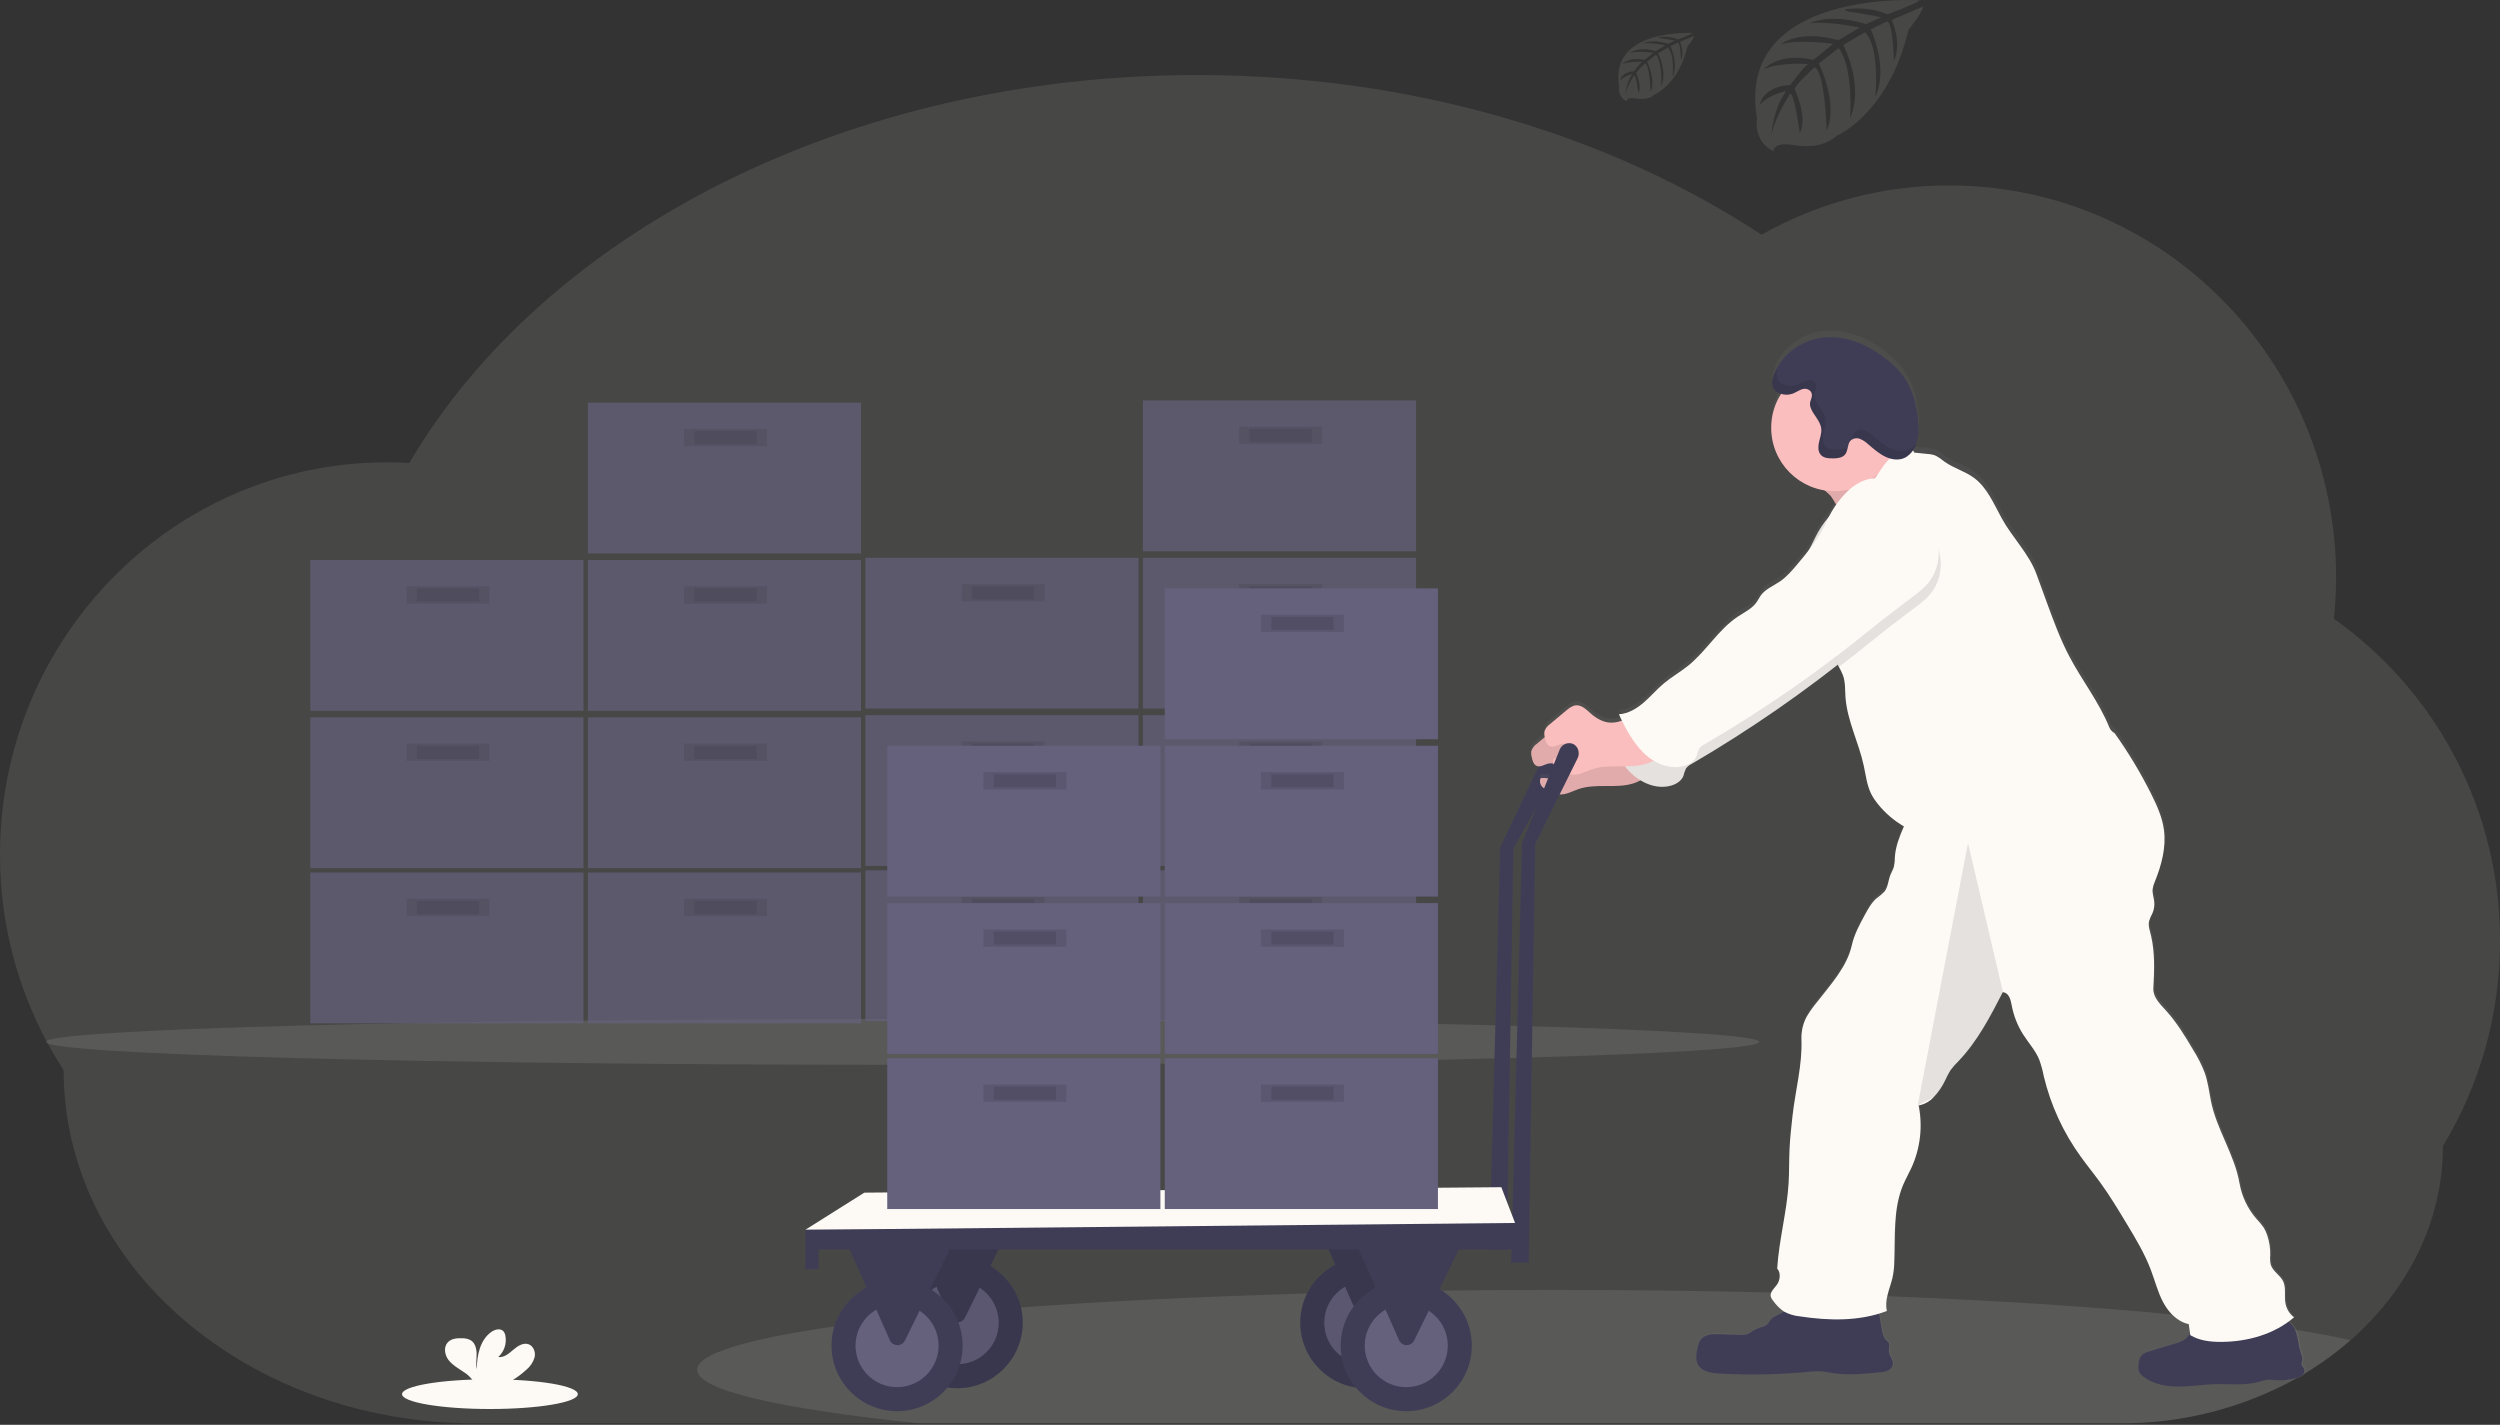 <svg width="1144" height="652" viewBox="0 0 1144 652" fill="none" xmlns="http://www.w3.org/2000/svg">
<rect x="0" y="0" width="1144" height="652" fill="#333333" stroke="none"/>
<g clip-path="url(#clip0_191_114)">
<path opacity="0.1" d="M1144 430.57C1144.06 463.666 1135.03 496.142 1117.88 524.45C1117.88 559.07 1101.74 590.45 1075.56 613.32C1069.01 619.046 1061.95 624.171 1054.48 628.63C1054.18 628.82 1053.87 629 1053.56 629.18C1053 629.51 1052.44 629.84 1051.87 630.18L1051.34 630.49C1026.56 644.301 998.629 651.473 970.26 651.31H217.17C165.24 651.31 118.23 633.23 84.17 604.01C50.11 574.79 29.12 534.35 29.12 489.75C10.047 460.381 -0.07 426.098 -0 391.08C-0 291.94 79.24 211.57 177 211.57C180.46 211.57 183.89 211.69 187.3 211.88C248.64 107.28 387 34.34 547.74 34.34C646.56 34.34 736.89 61.89 806.08 107.41C832.29 92.594 861.892 84.824 892 84.86C989.74 84.86 1069 165.23 1069 264.37C1068.99 270.643 1068.65 276.911 1068 283.15C1091.56 299.828 1110.76 321.928 1123.99 347.585C1137.22 373.242 1144.08 401.704 1144 430.57Z" fill="#FDFAF6"/>
<path opacity="0.1" d="M413 487.26C629.496 487.26 805 482.559 805 476.76C805 470.961 629.496 466.26 413 466.26C196.504 466.26 21 470.961 21 476.76C21 482.559 196.504 487.26 413 487.26Z" fill="#FDFAF6"/>
<g opacity="0.7">
<path d="M267 399.26H142V468.26H267V399.26Z" fill="#65617D"/>
<path opacity="0.1" d="M224 411.26H186V419.26H224V411.26Z" fill="black"/>
<path opacity="0.1" d="M219.25 412.26H190.75V418.26H219.25V412.26Z" fill="black"/>
<path d="M394 399.26H269V468.26H394V399.26Z" fill="#65617D"/>
<path opacity="0.1" d="M351 411.26H313V419.26H351V411.26Z" fill="black"/>
<path opacity="0.1" d="M346.25 412.26H317.75V418.26H346.25V412.26Z" fill="black"/>
<path d="M267 328.26H142V397.26H267V328.26Z" fill="#65617D"/>
<path opacity="0.1" d="M224 340.26H186V348.26H224V340.26Z" fill="black"/>
<path opacity="0.1" d="M219.25 341.26H190.75V347.26H219.25V341.26Z" fill="black"/>
<path d="M394 328.26H269V397.26H394V328.26Z" fill="#65617D"/>
<path opacity="0.1" d="M351 340.26H313V348.26H351V340.26Z" fill="black"/>
<path opacity="0.1" d="M346.25 341.26H317.75V347.26H346.25V341.26Z" fill="black"/>
<path d="M267 256.26H142V325.26H267V256.26Z" fill="#65617D"/>
<path opacity="0.1" d="M224 268.26H186V276.26H224V268.26Z" fill="black"/>
<path opacity="0.1" d="M219.25 269.26H190.75V275.26H219.25V269.26Z" fill="black"/>
<path d="M394 256.26H269V325.26H394V256.26Z" fill="#65617D"/>
<path opacity="0.1" d="M351 268.26H313V276.26H351V268.26Z" fill="black"/>
<path opacity="0.1" d="M346.25 269.26H317.75V275.26H346.25V269.26Z" fill="black"/>
<path d="M394 184.26H269V253.26H394V184.26Z" fill="#65617D"/>
<path opacity="0.1" d="M351 196.26H313V204.26H351V196.26Z" fill="black"/>
<path opacity="0.1" d="M346.25 197.26H317.75V203.26H346.25V197.26Z" fill="black"/>
</g>
<g opacity="0.7">
<path d="M521 398.26H396V467.26H521V398.26Z" fill="#65617D"/>
<path opacity="0.1" d="M478 410.26H440V418.26H478V410.26Z" fill="black"/>
<path opacity="0.1" d="M473.25 411.26H444.75V417.26H473.25V411.26Z" fill="black"/>
<path d="M648 398.26H523V467.26H648V398.26Z" fill="#65617D"/>
<path opacity="0.1" d="M605 410.26H567V418.26H605V410.26Z" fill="black"/>
<path opacity="0.1" d="M600.25 411.26H571.75V417.26H600.25V411.26Z" fill="black"/>
<path d="M521 327.26H396V396.26H521V327.26Z" fill="#65617D"/>
<path opacity="0.1" d="M478 339.26H440V347.26H478V339.26Z" fill="black"/>
<path opacity="0.1" d="M473.25 340.26H444.75V346.26H473.25V340.26Z" fill="black"/>
<path d="M648 327.26H523V396.26H648V327.26Z" fill="#65617D"/>
<path opacity="0.1" d="M605 339.26H567V347.26H605V339.26Z" fill="black"/>
<path opacity="0.1" d="M600.25 340.26H571.75V346.26H600.25V340.26Z" fill="black"/>
<path d="M521 255.26H396V324.26H521V255.26Z" fill="#65617D"/>
<path opacity="0.1" d="M478 267.26H440V275.26H478V267.26Z" fill="black"/>
<path opacity="0.1" d="M473.25 268.26H444.75V274.26H473.25V268.26Z" fill="black"/>
<path d="M648 255.26H523V324.26H648V255.26Z" fill="#65617D"/>
<path opacity="0.1" d="M605 267.26H567V275.26H605V267.26Z" fill="black"/>
<path opacity="0.1" d="M600.25 268.26H571.75V274.26H600.25V268.26Z" fill="black"/>
<path d="M648 183.26H523V252.26H648V183.26Z" fill="#65617D"/>
<path opacity="0.1" d="M605 195.26H567V203.26H605V195.26Z" fill="black"/>
<path opacity="0.1" d="M600.25 196.26H571.75V202.26H600.25V196.26Z" fill="black"/>
</g>
<path opacity="0.1" d="M878.29 0.11C878.29 0.11 794.1 -4.97 804 54.03C804 54.03 802 64.46 811.48 69.19C811.48 69.19 811.63 64.82 820.12 66.31C823.142 66.811 826.213 66.958 829.27 66.75C833.399 66.465 837.324 64.843 840.45 62.13C840.45 62.13 864.12 52.35 873.32 13.67C873.32 13.67 880.13 5.23 879.86 3.06L865.65 9.13C865.65 9.13 870.51 19.38 866.65 27.9C866.65 27.9 866.19 9.5 863.46 9.9C862.91 9.99 856.08 13.45 856.08 13.45C856.08 13.45 864.43 31.3 858.13 44.28C858.13 44.28 860.52 22.28 853.47 14.74L843.47 20.58C843.47 20.58 853.23 39.02 846.61 54.07C846.61 54.07 848.31 30.99 841.36 22L832.3 29.07C832.3 29.07 841.47 47.25 835.88 59.73C835.88 59.73 835.15 32.86 830.34 30.83C830.34 30.83 822.41 37.83 821.2 40.69C821.2 40.69 827.48 53.89 823.58 60.85C823.58 60.85 821.19 42.95 819.23 42.85C819.23 42.85 811.33 54.71 810.51 62.85C810.51 62.85 810.85 50.75 817.32 41.72C817.32 41.72 809.68 43.03 805.22 47.99C805.22 47.99 806.45 39.6 819.27 38.87C819.27 38.87 825.8 29.87 827.54 29.32C827.54 29.32 814.8 28.26 807.07 31.68C807.07 31.68 813.87 23.77 829.88 27.37L838.83 20.06C838.83 20.06 822.05 17.77 814.93 20.3C814.93 20.3 823.12 13.3 841.24 18.41L851 12.63C851 12.63 836.69 9.55 828.17 10.63C828.17 10.63 837.17 5.78 853.86 11.04L860.86 7.91C860.86 7.91 850.38 5.85 847.31 5.52C844.24 5.19 844.08 4.35 844.08 4.35C850.719 3.242 857.536 4.001 863.77 6.54C863.77 6.54 878.55 1.04 878.29 0.11Z" fill="#FDFAF6"/>
<path opacity="0.1" d="M774.45 15.12C774.45 15.12 736.45 12.82 740.9 39.49C740.9 39.49 740.01 44.2 744.27 46.34C744.27 46.34 744.339 44.34 748.179 45.03C749.543 45.26 750.93 45.327 752.309 45.23C754.176 45.103 755.949 44.369 757.359 43.14C757.359 43.14 768.059 38.73 772.219 21.25C772.219 21.25 775.289 17.43 775.169 16.45L768.749 19.19C768.749 19.19 770.949 23.83 769.219 27.68C769.219 27.68 769.01 19.36 767.78 19.56C767.53 19.56 764.439 21.16 764.439 21.16C764.439 21.16 768.219 29.23 765.369 35.1C765.369 35.1 766.45 25.16 763.26 21.75L758.739 24.39C758.739 24.39 763.159 32.72 760.159 39.52C760.159 39.52 760.929 29.09 757.789 25.03L753.7 28.22C753.7 28.22 757.84 36.44 755.32 42.08C755.32 42.08 754.989 29.93 752.809 29.02C752.809 29.02 749.229 32.18 748.679 33.48C748.679 33.48 751.52 39.48 749.76 42.58C749.76 42.58 748.68 34.49 747.76 34.46C747.76 34.46 744.2 39.82 743.82 43.46C743.998 40.063 745.059 36.771 746.9 33.91C744.839 34.3 742.938 35.284 741.429 36.74C741.429 36.74 741.99 32.96 747.78 32.62C747.78 32.62 750.78 28.56 751.52 28.31C751.52 28.31 745.76 27.83 742.27 29.38C742.27 29.38 745.34 25.8 752.58 27.43L756.58 24.13C756.58 24.13 749 23.13 745.78 24.24C745.78 24.24 749.479 21.08 757.669 23.38L762.07 20.75C762.07 20.75 755.609 19.35 751.749 19.86C751.749 19.86 755.819 17.66 763.359 20.04L766.51 18.63C766.51 18.63 761.77 17.69 760.38 17.55C758.99 17.41 758.919 17.02 758.919 17.02C761.921 16.521 765.003 16.867 767.82 18.02C767.82 18.02 774.57 15.54 774.45 15.12Z" fill="#FDFAF6"/>
<path d="M224.19 644.76C246.398 644.76 264.4 641.716 264.4 637.96C264.4 634.205 246.398 631.16 224.19 631.16C201.983 631.16 183.98 634.205 183.98 637.96C183.98 641.716 201.983 644.76 224.19 644.76Z" fill="#FDFAF6"/>
<path d="M240.82 626.84C242.656 625.345 243.992 623.325 244.65 621.05C245.15 618.76 244.17 616.05 241.97 615.16C239.51 614.22 236.88 615.93 234.89 617.65C232.9 619.37 230.61 621.34 228.01 620.97C229.35 619.753 230.352 618.21 230.92 616.491C231.488 614.773 231.601 612.936 231.25 611.16C231.136 610.425 230.825 609.734 230.35 609.16C228.98 607.7 226.51 608.32 224.87 609.47C219.67 613.13 218.22 620.2 218.19 626.55C217.67 624.26 218.11 621.87 218.1 619.55C218.09 617.23 217.44 614.55 215.45 613.32C214.223 612.66 212.843 612.336 211.45 612.38C209.12 612.29 206.51 612.53 204.92 614.24C202.92 616.36 203.45 619.92 205.17 622.24C206.89 624.56 209.52 626.05 211.94 627.66C213.876 628.815 215.527 630.39 216.77 632.27C216.92 632.533 217.04 632.811 217.13 633.1H231.79C235.069 631.431 238.106 629.325 240.82 626.84Z" fill="#FDFAF6"/>
<path d="M717.36 342.011C717.278 341.253 717.007 340.529 716.572 339.903C716.137 339.278 715.552 338.771 714.87 338.431C714.296 338.186 713.679 338.06 713.055 338.059C712.431 338.058 711.813 338.182 711.239 338.425C710.664 338.667 710.144 339.023 709.709 339.471C709.275 339.918 708.935 340.449 708.71 341.031L686.5 387.761L681.5 571.761H689.5L692.5 388.171L716.94 344.911C717.382 344.013 717.529 342.998 717.36 342.011Z" fill="#3F3D56"/>
<path opacity="0.1" d="M1075.56 613.32C1069.01 619.046 1061.95 624.17 1054.48 628.63C1054.36 628.794 1054.23 628.948 1054.09 629.09C1053.3 629.763 1052.35 630.236 1051.34 630.47C1026.56 644.28 998.629 651.452 970.26 651.289H420.44C357.44 644.809 319 636.219 319 626.789C319 619.479 342.08 612.67 381.82 606.97C385.94 606.37 390.237 605.789 394.71 605.229C397.463 604.883 400.28 604.549 403.16 604.229L408.05 603.66C411.677 603.246 415.4 602.843 419.22 602.45H419.53L423.53 602.049C426.91 601.699 430.36 601.369 433.88 601.049L436.44 600.82L442.97 600.24C447.21 599.86 451.543 599.496 455.97 599.15C459.643 598.863 463.377 598.576 467.17 598.289C505.63 595.439 549.97 593.29 598.22 591.9L612 591.43L616.64 591.33L626.44 591.109L630.37 591.03L634.5 590.95L637.44 590.9L651.24 590.68L658.33 590.58H659.78C676.547 590.38 693.627 590.276 711.02 590.27C745.4 590.27 778.74 590.68 810.51 591.46C828.75 591.9 846.433 592.46 863.56 593.14H863.72C913.1 595.08 957.3 597.94 993.88 601.49L994.55 601.56C1003.94 602.47 1012.83 603.44 1021.17 604.44C1029.02 605.38 1036.39 606.37 1043.23 607.38C1045.6 607.73 1047.9 608.09 1050.14 608.44L1050.71 608.539C1060.19 610.069 1068.51 611.63 1075.56 613.32Z" fill="#FDFAF6"/>
<path d="M1054.48 628.629C1054.36 628.793 1054.23 628.947 1054.09 629.089C1053.3 629.762 1052.35 630.236 1051.34 630.469C1049.32 631.036 1047.24 631.372 1045.14 631.469H1044.51C1043.31 631.509 1042.11 631.469 1040.92 631.349C1040.05 631.223 1039.17 631.166 1038.29 631.179H1038.17C1036.89 631.359 1035.64 631.67 1034.42 632.109C1031.71 632.851 1028.93 633.247 1026.12 633.289H1025.12C1021.98 633.289 1018.8 633.179 1015.65 633.199C1015.14 633.199 1014.65 633.199 1014.12 633.199C1008.72 633.339 1003.35 634.199 997.95 634.289H996.22C990.93 634.159 985.521 633.029 981.311 629.829C980.462 629.268 979.772 628.496 979.311 627.589C978.952 626.632 978.832 625.603 978.961 624.589C979.061 622.779 979.411 620.809 980.771 619.589C981.625 618.934 982.606 618.461 983.651 618.199C985.481 617.609 987.321 617.039 989.151 616.469C990.981 615.899 993.07 615.289 995.04 614.709L995.421 614.589L996.521 614.259L997.23 614.019C998.091 613.743 998.917 613.367 999.69 612.899C1000.71 612.254 1001.57 611.389 1002.22 610.369C1002.33 610.189 1002.45 609.999 1002.55 609.809C1002.65 609.619 1002.55 609.499 1002.48 609.339C1002.31 608.089 1002.18 606.809 1001.96 605.589C999.146 604.937 996.58 603.485 994.571 601.409C992.844 599.698 991.391 597.732 990.261 595.579C987.771 590.899 986.491 585.669 984.631 580.699C981.781 573.139 977.631 566.159 973.451 559.239C969.631 552.859 965.791 546.459 961.451 540.429C958.561 536.429 955.451 532.619 952.591 528.609C944.5 517.42 938.696 504.745 935.511 491.309C935.023 488.732 934.331 486.197 933.441 483.729C931.721 479.529 928.571 476.109 926.131 472.269C923.507 468.13 921.711 463.522 920.841 458.699C920.341 455.959 919.501 452.999 916.771 452.699L916.48 453.269C910.82 464.269 905.01 475.469 896.48 484.449C895.116 485.769 893.868 487.204 892.751 488.739C891.854 490.227 891.052 491.77 890.35 493.359C889 496.212 887.208 498.835 885.04 501.129C884.396 501.782 883.693 502.374 882.941 502.899C881.941 503.625 880.83 504.183 879.651 504.549C879.186 504.691 878.711 504.798 878.23 504.869C878.23 504.989 878.28 505.099 878.29 505.219C878.3 505.339 878.35 505.479 878.37 505.609C879.842 513.61 879.211 521.855 876.54 529.539C876.47 529.779 876.39 530.009 876.3 530.249C875.887 531.369 875.437 532.469 874.951 533.549C873.731 536.199 872.281 538.739 871.141 541.429C870.951 541.889 870.761 542.349 870.591 542.809C866.591 553.519 867.591 565.479 867.071 576.989C867.025 579.506 866.726 582.012 866.18 584.469C865.501 587.239 864.411 590.099 863.811 592.959C863.263 595.103 863.219 597.345 863.68 599.509L863.441 599.599C862.37 599.999 861.281 600.359 860.191 600.699V600.849C860.581 603.089 860.96 605.329 861.35 607.559C861.68 609.479 862.07 611.559 863.41 612.919C863.775 613.22 864.11 613.554 864.41 613.919C865.2 615.159 864.501 616.799 864.651 618.269C864.871 620.349 866.79 622.119 866.49 624.189C866.355 624.808 866.072 625.384 865.664 625.868C865.256 626.353 864.737 626.731 864.151 626.969C863.658 627.192 863.141 627.357 862.61 627.459L862.281 627.529C861.681 627.639 861.08 627.699 860.48 627.759C853.03 628.499 845.48 629.239 838.1 627.979C836.64 627.729 835.191 627.399 833.711 627.279C831.841 627.196 829.967 627.273 828.11 627.509C814.42 628.805 800.651 629.073 786.92 628.309C783.35 628.109 779.25 627.529 777.36 624.479C775.79 621.949 776.361 618.679 777.151 615.789C777.377 614.726 777.786 613.711 778.36 612.789C778.425 612.689 778.499 612.596 778.581 612.509C780.421 610.219 783.88 610.079 786.86 610.169L796.6 610.459C797.559 610.537 798.525 610.463 799.461 610.239C801.041 609.779 802.24 608.519 803.72 607.809C805.58 606.919 807.921 606.809 809.261 605.289L809.43 605.069C809.667 604.747 809.887 604.413 810.091 604.069C810.091 603.999 810.18 603.929 810.23 603.859C810.267 603.797 810.307 603.737 810.35 603.679C811.58 602.059 813.73 601.519 815.48 600.489C815.745 600.335 815.996 600.157 816.23 599.959L816.43 599.779C814.546 598.435 812.903 596.782 811.571 594.889C811.056 594.336 810.676 593.673 810.461 592.949C810.338 592.406 810.38 591.839 810.581 591.319C810.624 591.192 810.677 591.068 810.74 590.949L810.79 590.849C811.47 589.509 812.871 588.299 813.641 586.929C813.67 586.886 813.693 586.839 813.711 586.789C814.771 584.789 814.98 581.689 813.41 580.079C814.21 566.909 817.831 554.079 818.631 540.869C818.951 535.639 818.821 530.389 819.061 525.139C819.3 519.889 819.861 514.799 820.451 509.649C821.771 497.879 824.971 486.349 824.521 474.529C824.482 473.427 824.529 472.324 824.66 471.229C824.656 471.149 824.656 471.069 824.66 470.989C824.981 468.567 825.736 466.223 826.891 464.069C828.34 461.635 829.982 459.321 831.8 457.149C837.95 449.149 845.341 441.149 847.531 431.309C848.661 426.229 851.161 421.579 853.651 417.009C855.121 414.289 856.65 411.499 859.001 409.499C860.273 408.618 861.456 407.613 862.531 406.499C864.171 404.379 864.231 401.449 865.201 398.929C865.701 397.619 866.47 396.419 866.85 395.069C866.85 394.929 866.921 394.799 866.951 394.659C867.172 393.297 867.289 391.919 867.3 390.539C867.3 390.139 867.36 389.749 867.41 389.359C867.995 385.406 869.143 381.556 870.821 377.929C871.031 377.469 871.23 376.999 871.43 376.539C866.817 373.847 862.747 370.317 859.43 366.129C858.306 364.774 857.33 363.302 856.521 361.739C854.461 357.649 853.991 352.989 853.021 348.509C850.701 337.829 845.391 327.769 844.651 316.849C844.431 313.519 844.65 310.079 843.49 306.929C843.171 306.078 842.794 305.249 842.36 304.449C842.18 304.109 842.011 303.769 841.831 303.449L841.631 303.069L841.12 302.069L840.3 302.709C819.842 318.728 798.364 333.399 776.001 346.629L774.081 347.769C773.081 348.251 772.21 348.964 771.54 349.849C771.46 349.979 771.391 350.109 771.321 350.239C770.861 351.189 770.741 352.239 770.321 353.239C769.421 355.529 767.111 356.989 764.751 357.669C760.481 358.767 755.952 358.184 752.1 356.039C751.61 355.789 751.1 355.529 750.66 355.239C749.491 355.887 748.258 356.413 746.98 356.809C742.98 357.969 738.791 357.919 734.651 357.909C730.511 357.899 726.28 357.909 722.36 359.269C719.74 360.159 717.2 361.629 714.48 361.769C714.167 361.789 713.853 361.789 713.54 361.769C711.99 361.591 710.481 361.148 709.081 360.459L708.261 360.089C707.836 359.888 707.422 359.664 707.021 359.419C706.583 359.149 706.177 358.83 705.811 358.469C705.281 357.938 704.896 357.281 704.691 356.559C704.555 356.038 704.555 355.491 704.691 354.969C704.729 354.735 704.85 354.522 705.031 354.369C705.209 354.264 705.414 354.212 705.621 354.219C706.767 354.207 707.912 354.304 709.04 354.509C709.703 354.6 710.372 354.637 711.04 354.619H711.401C711.99 354.556 712.561 354.372 713.077 354.08C713.593 353.787 714.043 353.392 714.401 352.919C714.51 352.773 714.598 352.611 714.66 352.439C714.781 352.158 714.843 351.855 714.841 351.549C714.846 351.473 714.846 351.396 714.841 351.319C714.421 351.129 714 350.939 713.6 350.709C713.39 350.599 713.19 350.479 712.99 350.359L712.871 350.279C712.511 350.035 712.177 349.757 711.871 349.449C711.676 349.257 711.505 349.042 711.36 348.809C711.095 348.447 710.895 348.041 710.771 347.609C709.947 347.437 709.094 347.461 708.281 347.679C707.191 347.979 706.091 348.619 705.011 348.839C704.465 348.976 703.892 348.952 703.36 348.769C701.8 348.209 701.25 346.309 700.92 344.679C700.86 344.369 700.79 344.049 700.74 343.729C700.626 343.114 700.626 342.484 700.74 341.869C701.224 340.472 702.147 339.269 703.371 338.439L706.651 335.689L706.891 335.489C706.891 335.219 706.78 334.949 706.74 334.679C706.625 334.061 706.625 333.427 706.74 332.809C707.224 331.415 708.147 330.215 709.371 329.389L716.631 323.279C717.991 322.139 719.47 320.939 721.24 320.819C723.87 320.639 725.971 322.819 727.941 324.569C730.421 326.769 733.43 328.569 736.74 328.789C738.317 328.861 739.893 328.644 741.391 328.149L742.24 327.869C742.06 327.499 741.881 327.129 741.711 326.759C741.421 326.149 741.13 325.529 740.85 324.909C745.11 324.639 748.981 322.299 752.211 319.499C755.441 316.699 758.21 313.389 761.47 310.639C764.99 307.639 769.03 305.409 772.6 302.519C780.9 295.789 786.41 285.899 795.29 279.969C798.37 277.899 801.931 276.249 804.031 273.169C804.681 272.169 805.171 271.169 805.841 270.169C807.971 267.169 811.621 265.789 814.631 263.709C817.641 261.629 820.261 258.579 822.711 255.649C824.451 253.559 826.2 251.469 827.86 249.319C829.39 246.469 830.681 243.489 832.281 240.679C833.638 238.305 835.222 236.068 837.011 233.999C837.421 233.199 837.84 232.399 838.29 231.619C838.74 230.839 839.07 230.309 839.49 229.619C839.78 229.169 840.081 228.739 840.391 228.299C839.481 226.689 838.611 225.299 838.201 224.689L838.001 224.419C837.118 223.479 836.176 222.598 835.18 221.779C834.135 221.621 833.1 221.4 832.081 221.119C825.909 219.428 820.465 215.754 816.587 210.663C812.709 205.573 810.612 199.348 810.62 192.949C810.615 192.919 810.615 192.889 810.62 192.859C810.624 188.276 811.714 183.759 813.8 179.679C814.22 178.859 814.67 178.069 815.16 177.299C814.703 177.155 814.259 176.974 813.831 176.759C813.101 176.4 812.464 175.876 811.97 175.229C811.563 174.653 811.299 173.988 811.201 173.289C811.031 171.641 811.279 169.977 811.92 168.449C812.193 167.714 812.504 166.993 812.85 166.289C812.878 166.248 812.901 166.204 812.92 166.159C817.39 157.159 826.921 151.629 836.441 151.239C846.711 150.829 856.71 155.649 864.811 162.549C867.227 164.532 869.391 166.806 871.251 169.319C875.48 175.199 877.391 182.719 877.951 190.169C878.161 192.473 878.121 194.794 877.831 197.089C877.725 197.907 877.557 198.716 877.331 199.509C877.201 199.979 877.03 200.449 876.85 200.919C876.67 201.389 876.561 201.599 876.401 201.919V201.969C876.251 202.289 876.08 202.589 875.91 202.889L875.821 203.019L875.691 203.229C875.771 203.419 875.861 203.619 875.951 203.809C876.041 203.999 876.12 204.179 876.22 204.359H876.341C878.341 204.519 880.19 204.799 882.23 204.959C883.19 205.005 884.142 205.152 885.071 205.399C887.071 205.999 888.581 207.459 890.261 208.639C894.421 211.579 899.541 212.949 903.631 215.989C909.631 220.469 912.631 227.869 916.271 234.499C921.071 243.379 928.891 250.939 932.341 260.439C933.901 264.752 935.467 269.059 937.04 273.359C940.11 281.789 943.18 290.259 947.35 298.209C953.15 309.269 961.001 319.209 965.651 330.829C966.112 331.994 966.979 332.952 968.091 333.529C974.427 342.477 980.06 351.901 984.941 361.719C987.511 366.909 989.941 372.299 990.691 378.049C991.276 383.169 990.851 388.353 989.441 393.309C988.643 396.253 987.665 399.146 986.511 401.969C986.061 402.958 985.725 403.994 985.511 405.059C985.511 405.169 985.511 405.279 985.511 405.389C985.311 407.309 986.04 409.209 986.241 411.129C986.408 412.675 986.234 414.238 985.73 415.709C985.651 415.939 985.56 416.169 985.47 416.399C984.85 417.568 984.325 418.786 983.901 420.039C983.864 420.191 983.837 420.344 983.821 420.499C983.491 422.669 984.351 424.859 984.821 427.029C986.581 434.869 986.261 443.029 985.821 451.029C985.591 455.029 988.821 458.239 991.521 461.189C996.521 466.719 1000.43 473.189 1004.2 479.629C1006.26 482.899 1007.99 486.362 1009.37 489.969C1010.8 494.089 1011.37 498.449 1012.16 502.719C1014.71 515.919 1023.04 527.579 1025.3 540.809C1026.35 546.868 1029.02 552.529 1033.03 557.189C1034.24 558.437 1035.35 559.774 1036.36 561.189C1037.06 562.316 1037.61 563.526 1038.01 564.789C1038.99 567.73 1039.46 570.819 1039.38 573.919C1039.22 575.403 1039.31 576.903 1039.63 578.359C1040.57 581.429 1043.93 583.119 1045.32 586.009C1046.71 588.899 1045.75 592.599 1046.32 595.879C1046.77 598.524 1048.2 600.902 1050.32 602.539C1049.52 603.239 1048.68 603.879 1047.82 604.539C1048.62 605.157 1049.31 605.892 1049.89 606.719C1050.28 607.273 1050.62 607.866 1050.89 608.489C1052.21 611.559 1052.25 615.209 1053.33 618.489C1053.79 619.849 1054.44 621.289 1054.04 622.669C1053.87 623.064 1053.75 623.482 1053.7 623.909C1053.7 624.809 1054.64 625.399 1055 626.219C1055.13 626.631 1055.15 627.071 1055.06 627.493C1054.97 627.916 1054.77 628.308 1054.48 628.629Z" fill="url(#paint0_linear_191_114)"/>
<path d="M842.84 238.63C848.96 236.98 854.41 233.53 859.75 230.12L878.36 218.27C873.31 217.87 868.95 214.27 866.36 209.91C863.77 205.55 862.7 200.48 861.82 195.5C853.82 198.62 846.89 203.91 840.43 209.5C837.87 211.71 832.43 215.05 831.64 218.5C830.85 221.95 835.89 224.75 837.84 227.06C838.51 227.83 844.82 238.08 842.84 238.63Z" fill="#FBBEBE"/>
<path opacity="0.1" d="M842.84 238.63C848.96 236.98 854.41 233.53 859.75 230.12L878.36 218.27C873.31 217.87 868.95 214.27 866.36 209.91C863.77 205.55 862.7 200.48 861.82 195.5C853.82 198.62 846.89 203.91 840.43 209.5C837.87 211.71 832.43 215.05 831.64 218.5C830.85 221.95 835.89 224.75 837.84 227.06C838.51 227.83 844.82 238.08 842.84 238.63Z" fill="black"/>
<path d="M741.15 336.511C737.87 338.191 734.38 339.911 730.71 339.671C727.41 339.461 724.4 337.671 721.92 335.481C719.92 333.741 717.86 331.571 715.23 331.751C713.47 331.871 711.99 333.061 710.63 334.191L703.38 340.261C702.16 341.081 701.238 342.274 700.75 343.661C700.607 344.602 700.665 345.563 700.92 346.481C701.25 348.101 701.8 349.991 703.36 350.541C704.92 351.091 706.62 349.911 708.27 349.461C709.278 349.203 710.337 349.222 711.335 349.516C712.333 349.81 713.233 350.368 713.94 351.131C714.53 351.71 714.886 352.486 714.94 353.311C714.94 355.121 712.94 356.311 711.1 356.401C709.26 356.491 707.5 355.891 705.68 356.001C705.571 355.987 705.459 355.995 705.352 356.025C705.246 356.055 705.146 356.106 705.059 356.175C704.973 356.244 704.901 356.329 704.848 356.426C704.795 356.524 704.762 356.631 704.75 356.741C704.638 357.372 704.686 358.022 704.89 358.631C705.094 359.239 705.449 359.786 705.92 360.221C706.871 361.088 707.977 361.767 709.18 362.221C710.579 362.912 712.089 363.352 713.64 363.521C716.71 363.721 719.53 362.021 722.44 361.031C726.36 359.711 730.58 359.671 734.72 359.681C738.86 359.691 743.06 359.751 747.03 358.591C751 357.431 754.77 354.861 756.32 351.031C756.504 350.673 756.563 350.266 756.49 349.871C756.336 349.449 756.039 349.096 755.65 348.871C750.07 344.741 747.81 339.721 741.53 336.751L741.15 336.511Z" fill="#FBBEBE"/>
<path opacity="0.1" d="M741.15 336.511C737.87 338.191 734.38 339.911 730.71 339.671C727.41 339.461 724.4 337.671 721.92 335.481C719.92 333.741 717.86 331.571 715.23 331.751C713.47 331.871 711.99 333.061 710.63 334.191L703.38 340.261C702.16 341.081 701.238 342.274 700.75 343.661C700.607 344.602 700.665 345.563 700.92 346.481C701.25 348.101 701.8 349.991 703.36 350.541C704.92 351.091 706.62 349.911 708.27 349.461C709.278 349.203 710.337 349.222 711.335 349.516C712.333 349.81 713.233 350.368 713.94 351.131C714.53 351.71 714.886 352.486 714.94 353.311C714.94 355.121 712.94 356.311 711.1 356.401C709.26 356.491 707.5 355.891 705.68 356.001C705.571 355.987 705.459 355.995 705.352 356.025C705.246 356.055 705.146 356.106 705.059 356.175C704.973 356.244 704.901 356.329 704.848 356.426C704.795 356.524 704.762 356.631 704.75 356.741C704.638 357.372 704.686 358.022 704.89 358.631C705.094 359.239 705.449 359.786 705.92 360.221C706.871 361.088 707.977 361.767 709.18 362.221C710.579 362.912 712.089 363.352 713.64 363.521C716.71 363.721 719.53 362.021 722.44 361.031C726.36 359.711 730.58 359.671 734.72 359.681C738.86 359.691 743.06 359.751 747.03 358.591C751 357.431 754.77 354.861 756.32 351.031C756.504 350.673 756.563 350.266 756.49 349.871C756.336 349.449 756.039 349.096 755.65 348.871C750.07 344.741 747.81 339.721 741.53 336.751L741.15 336.511Z" fill="black"/>
<path d="M858.25 229.861C856.699 228.859 854.938 228.228 853.103 228.014C851.269 227.801 849.41 228.012 847.67 228.631C844.186 229.886 841.06 231.969 838.56 234.701C836.065 237.246 833.904 240.099 832.13 243.191C830.43 246.191 829.13 249.331 827.43 252.321C824.43 257.671 820.51 262.391 816.57 267.071C814.12 269.981 811.64 272.931 808.5 275.071C805.36 277.211 801.85 278.521 799.72 281.491C799.05 282.431 798.57 283.491 797.91 284.441C795.82 287.501 792.27 289.141 789.18 291.191C780.32 297.091 774.81 306.911 766.53 313.601C762.96 316.481 758.93 318.741 755.42 321.681C752.15 324.411 749.42 327.681 746.16 330.481C742.9 333.281 739.07 335.591 734.82 335.851C737.66 342.181 741.05 348.391 745.92 353.321C750.79 358.251 758.09 361.401 764.74 359.471C767.1 358.791 769.41 357.351 770.31 355.071C770.594 353.899 770.989 352.757 771.49 351.661C772.158 350.781 773.025 350.071 774.02 349.591C800.715 334.008 826.162 316.379 850.13 296.861C856.56 291.621 862.94 286.931 869.54 281.861C871.907 280.182 874.095 278.265 876.07 276.141C878.823 272.854 880.542 268.826 881.012 264.565C881.482 260.303 880.681 255.998 878.71 252.191C876.941 249.278 874.913 246.53 872.65 243.981C868.535 238.623 863.688 233.87 858.25 229.861Z" fill="#FDFAF6"/>
<path opacity="0.1" d="M858.25 229.861C856.699 228.859 854.938 228.228 853.103 228.014C851.269 227.801 849.41 228.012 847.67 228.631C844.186 229.886 841.06 231.969 838.56 234.701C836.065 237.246 833.904 240.099 832.13 243.191C830.43 246.191 829.13 249.331 827.43 252.321C824.43 257.671 820.51 262.391 816.57 267.071C814.12 269.981 811.64 272.931 808.5 275.071C805.36 277.211 801.85 278.521 799.72 281.491C799.05 282.431 798.57 283.491 797.91 284.441C795.82 287.501 792.27 289.141 789.18 291.191C780.32 297.091 774.81 306.911 766.53 313.601C762.96 316.481 758.93 318.741 755.42 321.681C752.15 324.411 749.42 327.681 746.16 330.481C742.9 333.281 739.07 335.591 734.82 335.851C737.66 342.181 741.05 348.391 745.92 353.321C750.79 358.251 758.09 361.401 764.74 359.471C767.1 358.791 769.41 357.351 770.31 355.071C770.594 353.899 770.989 352.757 771.49 351.661C772.158 350.781 773.025 350.071 774.02 349.591C800.715 334.008 826.162 316.379 850.13 296.861C856.56 291.621 862.94 286.931 869.54 281.861C871.907 280.182 874.095 278.265 876.07 276.141C878.823 272.854 880.542 268.826 881.012 264.565C881.482 260.303 880.681 255.998 878.71 252.191C876.941 249.278 874.913 246.53 872.65 243.981C868.535 238.623 863.688 233.87 858.25 229.861Z" fill="black"/>
<path d="M815.28 600.831C813.53 601.831 811.38 602.391 810.15 604.011C809.75 604.531 809.48 605.141 809.05 605.641C807.72 607.201 805.36 607.271 803.51 608.161C802.03 608.861 800.83 610.161 799.26 610.571C798.32 610.794 797.352 610.868 796.39 610.79L786.67 610.5C783.59 610.41 779.98 610.571 778.19 613.081C777.608 614 777.195 615.016 776.97 616.081C776.22 618.951 775.61 622.201 777.18 624.721C779.06 627.721 783.18 628.331 786.73 628.531C800.444 629.289 814.195 629.022 827.87 627.73C829.72 627.494 831.586 627.417 833.45 627.5C834.93 627.62 836.38 627.951 837.84 628.201C845.21 629.451 852.75 628.72 860.19 627.98C861.447 627.92 862.686 627.657 863.86 627.201C864.443 626.962 864.96 626.586 865.366 626.103C865.772 625.62 866.055 625.046 866.19 624.43C866.5 622.37 864.57 620.62 864.36 618.55C864.21 617.09 864.91 615.461 864.11 614.221C863.81 613.855 863.475 613.52 863.11 613.221C861.77 611.831 861.38 609.801 861.05 607.901L859.3 597.63C859.251 596.907 858.954 596.222 858.46 595.69C858.092 595.426 857.667 595.251 857.22 595.18C849.6 593.46 841.79 595.03 834.22 595.99C830.324 596.562 826.383 596.759 822.45 596.581C820.75 596.471 820.09 596.27 818.82 597.38C817.55 598.49 816.87 599.901 815.28 600.831Z" fill="#3F3D56"/>
<path d="M999.29 613.191C997.952 613.938 996.519 614.5 995.03 614.861C991.103 616.007 987.183 617.204 983.27 618.451C982.228 618.708 981.251 619.178 980.4 619.831C979.04 621.031 978.69 622.991 978.59 624.831C978.46 625.844 978.58 626.874 978.94 627.831C979.408 628.728 980.096 629.491 980.94 630.051C985.42 633.441 991.27 634.491 996.89 634.491C1002.51 634.491 1008.09 633.541 1013.71 633.391C1020.5 633.211 1027.47 634.171 1034 632.271C1035.25 631.81 1036.54 631.495 1037.86 631.331C1038.74 631.317 1039.61 631.374 1040.48 631.501C1043.98 631.847 1047.52 631.525 1050.9 630.551C1051.92 630.325 1052.86 629.855 1053.66 629.181C1054.05 628.84 1054.33 628.389 1054.47 627.885C1054.6 627.382 1054.58 626.851 1054.4 626.361C1054.04 625.551 1053.12 624.961 1053.11 624.071C1053.16 623.643 1053.27 623.225 1053.44 622.831C1053.85 621.461 1053.19 620.031 1052.73 618.681C1051.44 614.821 1051.65 610.381 1049.34 607.031C1047.03 603.681 1042.79 602.301 1038.76 601.771C1035.48 601.308 1032.15 601.403 1028.91 602.051C1025.26 602.831 1021.85 604.461 1018.27 605.501C1014.12 606.696 1009.77 607.106 1005.47 606.711C1002.61 606.471 1003.59 606.921 1002.62 609.321C1001.93 610.921 1000.77 612.272 999.29 613.191Z" fill="#3F3D56"/>
<path d="M839.5 224.76C855.516 224.76 868.5 211.776 868.5 195.76C868.5 179.744 855.516 166.76 839.5 166.76C823.484 166.76 810.5 179.744 810.5 195.76C810.5 211.776 823.484 224.76 839.5 224.76Z" fill="#FBBEBE"/>
<path d="M1049.74 602.819C1040.74 610.549 1028.59 613.929 1016.74 614.049C1011.74 614.099 1006.55 613.559 1002.29 610.969C1001.99 609.329 1001.87 607.559 1001.57 605.919C996.4 604.839 992.39 600.629 989.89 595.969C987.39 591.309 986.12 586.129 984.26 581.189C981.42 573.669 977.26 566.739 973.1 559.859C969.28 553.519 965.45 547.159 961.1 541.169C958.22 537.169 955.1 533.409 952.25 529.419C944.176 518.312 938.381 505.717 935.2 492.359C934.714 489.797 934.022 487.279 933.13 484.829C931.41 480.649 928.26 477.249 925.83 473.439C923.21 469.328 921.413 464.746 920.54 459.949C920.05 457.229 919.21 454.289 916.48 454.009C910.74 465.159 904.89 476.489 896.21 485.559C894.846 486.869 893.598 488.294 892.48 489.819C891.584 491.3 890.782 492.837 890.08 494.419C888.734 497.257 886.945 499.863 884.78 502.139C882.966 504.08 880.574 505.384 877.96 505.859C879.888 515.468 878.741 525.44 874.68 534.359C873.47 536.999 872.02 539.519 870.88 542.189C866.22 553.189 867.3 565.599 866.81 577.529C866.768 580.029 866.473 582.518 865.93 584.959C864.72 589.839 862.22 595.029 863.43 599.909C850.89 604.699 836.96 604.399 823.68 602.379C821.083 602.142 818.561 601.376 816.27 600.129C814.387 598.796 812.744 597.152 811.41 595.269C810.896 594.72 810.516 594.06 810.3 593.339C809.78 591.059 812.3 589.339 813.47 587.339C814.64 585.339 814.85 582.169 813.24 580.529C814.04 567.439 817.66 554.659 818.46 541.529C818.78 536.329 818.65 531.109 818.89 525.899C819.13 520.689 819.69 515.619 820.27 510.499C821.59 498.809 824.79 487.349 824.34 475.599C824.203 471.983 825.035 468.396 826.75 465.209C828.196 462.788 829.834 460.487 831.65 458.329C837.79 450.399 845.17 442.449 847.36 432.659C848.49 427.609 850.99 422.989 853.47 418.449C854.94 415.739 856.47 412.969 858.81 410.979C860.083 410.098 861.266 409.093 862.34 407.979C863.98 405.869 864.04 402.979 865.01 400.459C865.51 399.159 866.28 397.959 866.65 396.619C866.955 395.139 867.106 393.631 867.1 392.119C867.42 387.279 869.28 382.599 871.24 378.169C866.631 375.5 862.561 371.994 859.24 367.829C858.125 366.477 857.153 365.012 856.34 363.459C854.28 359.399 853.81 354.769 852.84 350.319C850.53 339.699 845.22 329.709 844.48 318.859C844.26 315.549 844.48 312.129 843.33 308.999C842.8 307.674 842.178 306.388 841.47 305.149C840.773 303.932 840.242 302.627 839.89 301.269C839.25 298.319 840.13 295.269 839.89 292.269C839.65 289.619 838.52 287.139 837.96 284.549C837.389 281.179 837.291 277.746 837.67 274.349C837.92 270.349 838.79 266.219 838.45 262.269C837.899 255.733 838.732 249.154 840.894 242.961C843.057 236.769 846.5 231.101 851 226.329L851.23 226.099C853.14 224.099 855.23 222.329 856.95 220.209C859.29 217.369 860.95 214.029 863.42 211.269C864.5 210.039 865.72 208.939 866.79 207.699C867.772 206.398 868.859 205.181 870.04 204.059C870.638 203.504 871.362 203.104 872.15 202.893C872.938 202.682 873.765 202.667 874.56 202.849C874.761 204.34 875.228 205.783 875.94 207.109C878.02 207.269 879.87 207.559 881.94 207.719C882.9 207.765 883.852 207.912 884.78 208.159C886.73 208.749 888.29 210.159 889.96 211.369C894.12 214.299 899.23 215.659 903.32 218.679C909.32 223.129 912.32 230.479 915.94 237.069C920.73 245.899 928.54 253.409 931.94 262.849L936.63 275.689C939.7 284.069 942.77 292.479 946.93 300.379C952.72 311.379 960.56 321.289 965.21 332.799C965.675 333.954 966.537 334.904 967.64 335.479C973.972 344.359 979.599 353.721 984.47 363.479C987.04 368.639 989.47 373.999 990.21 379.709C991.3 387.779 989.1 395.939 986.04 403.479C985.546 404.559 985.209 405.704 985.04 406.879C984.84 408.789 985.57 410.669 985.77 412.579C985.963 414.363 985.698 416.166 985 417.819C984.378 418.981 983.853 420.191 983.43 421.439C982.89 423.739 983.85 426.079 984.37 428.379C986.13 436.169 985.81 444.239 985.37 452.219C985.14 456.219 988.37 459.389 991.06 462.319C996.06 467.809 999.96 474.229 1003.73 480.639C1005.78 483.89 1007.51 487.333 1008.89 490.919C1010.32 495.009 1010.89 499.339 1011.68 503.589C1014.22 516.699 1022.54 528.289 1024.8 541.439C1025.85 547.463 1028.52 553.088 1032.52 557.709C1033.73 558.959 1034.84 560.296 1035.85 561.709C1036.54 562.831 1037.09 564.033 1037.49 565.289C1038.47 568.209 1038.94 571.279 1038.86 574.359C1038.7 575.833 1038.79 577.323 1039.11 578.769C1040.05 581.819 1043.41 583.499 1044.79 586.369C1046.17 589.239 1045.22 592.919 1045.79 596.179C1046.22 598.812 1047.63 601.184 1049.74 602.819Z" fill="#FDFAF6"/>
<path d="M747.15 327.511C743.87 329.191 740.38 330.911 736.71 330.671C733.41 330.461 730.4 328.671 727.92 326.481C725.92 324.741 723.86 322.571 721.23 322.751C719.47 322.871 717.99 324.061 716.63 325.191L709.38 331.261C708.16 332.081 707.238 333.274 706.75 334.661C706.607 335.602 706.665 336.563 706.92 337.481C707.25 339.101 707.8 340.991 709.36 341.541C710.92 342.091 712.62 340.911 714.27 340.461C715.278 340.203 716.337 340.222 717.335 340.516C718.333 340.81 719.233 341.368 719.94 342.131C720.53 342.71 720.886 343.486 720.94 344.311C720.94 346.121 718.94 347.311 717.1 347.401C715.26 347.491 713.5 346.891 711.68 347.001C711.571 346.987 711.459 346.995 711.352 347.025C711.246 347.055 711.146 347.106 711.059 347.175C710.973 347.244 710.901 347.329 710.848 347.426C710.795 347.524 710.762 347.631 710.75 347.741C710.638 348.372 710.686 349.022 710.89 349.631C711.094 350.239 711.449 350.786 711.92 351.221C712.871 352.088 713.977 352.767 715.18 353.221C716.579 353.912 718.089 354.352 719.64 354.521C722.71 354.721 725.53 353.021 728.44 352.031C732.36 350.711 736.58 350.671 740.72 350.681C744.86 350.691 749.06 350.751 753.03 349.591C757 348.431 760.77 345.861 762.32 342.031C762.504 341.673 762.563 341.266 762.49 340.871C762.336 340.449 762.039 340.096 761.65 339.871C756.07 335.741 753.81 330.721 747.53 327.751L747.15 327.511Z" fill="#FBBEBE"/>
<path d="M825.39 177.939C823.66 178.219 822.19 179.389 820.55 180.039C819.449 180.467 818.27 180.656 817.091 180.594C815.912 180.532 814.759 180.22 813.71 179.679C812.977 179.324 812.337 178.803 811.84 178.159C810.5 176.299 810.97 173.599 811.79 171.419C815.67 161.109 826.03 154.729 836.29 154.319C846.55 153.909 856.53 158.699 864.62 165.549C867.026 167.526 869.185 169.786 871.05 172.279C875.27 178.129 877.18 185.599 877.74 192.999C878.075 196.105 877.868 199.245 877.13 202.279C876.775 203.754 876.126 205.142 875.222 206.36C874.318 207.579 873.178 208.602 871.87 209.369C869.01 210.829 865.58 210.369 862.69 208.969C859.8 207.569 857.32 205.359 854.84 203.249C853.716 202.166 852.386 201.319 850.93 200.759C850.203 200.501 849.417 200.457 848.667 200.635C847.916 200.812 847.233 201.203 846.7 201.759C845.36 203.369 845.7 206.009 844.48 207.759C843.26 209.509 840.72 209.759 838.58 209.759C836.44 209.759 834.27 209.579 832.99 207.879C831.82 206.339 831.99 204.089 832.43 202.149C832.87 200.209 833.62 198.289 833.43 196.299C833.02 192.299 829.52 189.839 828.43 186.159C827.72 183.749 829.28 182.729 829.12 180.549C829 178.629 826.94 177.689 825.39 177.939Z" fill="#3F3D56"/>
<path opacity="0.1" d="M916.5 453.76V454.01C910.76 465.16 904.91 476.49 896.23 485.56C894.865 486.869 893.617 488.295 892.5 489.82C891.603 491.301 890.802 492.837 890.1 494.42C888.753 497.258 886.964 499.864 884.8 502.14L877.56 505.76L900.56 385.76L916.5 453.76Z" fill="black"/>
<path opacity="0.1" d="M883.07 272.14C881.095 274.265 878.907 276.181 876.54 277.86C869.94 282.86 863.54 287.58 857.13 292.86C851.964 297.066 846.724 301.186 841.41 305.22C840.713 304.003 840.182 302.698 839.83 301.34C839.19 298.39 840.07 295.34 839.83 292.34C839.59 289.69 838.46 287.21 837.9 284.62C837.329 281.25 837.231 277.817 837.61 274.42C837.86 270.42 838.73 266.29 838.39 262.34C837.837 255.788 838.674 249.193 840.847 242.987C843.02 236.782 846.48 231.105 851 226.33L851.23 226.1C852.306 225.474 853.446 224.964 854.63 224.58C856.374 223.968 858.235 223.766 860.069 223.988C861.904 224.21 863.663 224.85 865.21 225.86C870.648 229.869 875.495 234.622 879.61 239.98C881.872 242.529 883.901 245.277 885.67 248.19C887.646 251.994 888.454 256.297 887.991 260.558C887.528 264.819 885.816 268.849 883.07 272.14Z" fill="black"/>
<path d="M864.25 220.861C862.699 219.859 860.938 219.228 859.103 219.014C857.269 218.801 855.41 219.012 853.67 219.631C850.186 220.886 847.06 222.969 844.56 225.701C842.065 228.246 839.904 231.099 838.13 234.191C836.43 237.191 835.13 240.331 833.43 243.321C830.43 248.671 826.51 253.391 822.57 258.071C820.12 260.981 817.64 263.931 814.5 266.071C811.36 268.211 807.85 269.521 805.72 272.491C805.05 273.431 804.57 274.491 803.91 275.441C801.82 278.501 798.27 280.141 795.18 282.191C786.32 288.091 780.81 297.911 772.53 304.601C768.96 307.481 764.93 309.741 761.42 312.681C758.15 315.411 755.42 318.681 752.16 321.481C748.9 324.281 745.07 326.591 740.82 326.851C743.66 333.181 747.05 339.391 751.92 344.321C756.79 349.251 764.09 352.401 770.74 350.471C773.1 349.791 775.41 348.351 776.31 346.071C776.594 344.899 776.989 343.757 777.49 342.661C778.158 341.781 779.025 341.071 780.02 340.591C806.715 325.008 832.162 307.379 856.13 287.861C862.56 282.621 868.94 277.931 875.54 272.861C877.907 271.182 880.095 269.265 882.07 267.141C884.823 263.854 886.542 259.826 887.012 255.565C887.482 251.303 886.681 246.998 884.71 243.191C882.941 240.278 880.913 237.53 878.65 234.981C874.535 229.623 869.688 224.87 864.25 220.861Z" fill="#FDFAF6"/>
<g opacity="0.1">
<path d="M840.58 205.729C838.58 205.729 836.27 205.549 834.99 203.849C833.83 202.309 833.99 200.059 834.43 198.119C834.87 196.179 835.62 194.259 835.43 192.269C835.02 188.269 831.52 185.809 830.43 182.129C829.72 179.719 831.28 178.699 831.12 176.519C830.98 174.629 828.93 173.689 827.38 173.939C825.65 174.219 824.18 175.389 822.54 176.039C821.439 176.467 820.26 176.656 819.081 176.594C817.902 176.532 816.749 176.22 815.7 175.679C814.968 175.324 814.328 174.803 813.83 174.159C812.49 172.299 812.96 169.599 813.78 167.419C813.78 167.339 813.85 167.269 813.88 167.189C813.043 168.527 812.34 169.944 811.78 171.419C810.96 173.599 810.49 176.299 811.83 178.159C812.328 178.803 812.968 179.324 813.7 179.679C814.749 180.22 815.902 180.532 817.081 180.594C818.26 180.656 819.439 180.467 820.54 180.039C822.18 179.389 823.65 178.219 825.38 177.939C826.93 177.689 828.98 178.629 829.12 180.519C829.28 182.699 827.72 183.719 828.43 186.129C829.5 189.809 833 192.309 833.43 196.269C833.63 198.269 832.9 200.189 832.43 202.119C831.96 204.049 831.83 206.309 832.99 207.849C834.27 209.549 836.56 209.709 838.58 209.729C840.6 209.749 843.2 209.609 844.48 207.729C845.032 206.785 845.396 205.743 845.55 204.659C844.19 205.629 842.29 205.749 840.58 205.729Z" fill="black"/>
<path d="M873.87 205.369C871.01 206.829 867.58 206.369 864.69 204.969C861.8 203.569 859.32 201.359 856.84 199.249C855.717 198.166 854.387 197.319 852.93 196.759C852.204 196.501 851.418 196.457 850.667 196.635C849.917 196.812 849.234 197.203 848.7 197.759C848.021 198.763 847.592 199.915 847.45 201.119C847.97 200.813 848.55 200.621 849.15 200.558C849.75 200.494 850.357 200.559 850.93 200.749C852.387 201.309 853.717 202.156 854.84 203.239C857.32 205.349 859.84 207.569 862.69 208.959C865.54 210.349 869.01 210.819 871.87 209.359C874.4 207.879 876.243 205.461 877 202.629C876.178 203.768 875.108 204.705 873.87 205.369Z" fill="black"/>
</g>
<path d="M625 635.26C641.569 635.26 655 621.828 655 605.26C655 588.691 641.569 575.26 625 575.26C608.431 575.26 595 588.691 595 605.26C595 621.828 608.431 635.26 625 635.26Z" fill="#3F3D56"/>
<path opacity="0.1" d="M625 635.26C641.569 635.26 655 621.828 655 605.26C655 588.691 641.569 575.26 625 575.26C608.431 575.26 595 588.691 595 605.26C595 621.828 608.431 635.26 625 635.26Z" fill="black"/>
<path d="M625 624.26C635.493 624.26 644 615.753 644 605.26C644 594.766 635.493 586.26 625 586.26C614.507 586.26 606 594.766 606 605.26C606 615.753 614.507 624.26 625 624.26Z" fill="#65617D"/>
<path opacity="0.1" d="M625 624.26C635.493 624.26 644 615.753 644 605.26C644 594.766 635.493 586.26 625 586.26C614.507 586.26 606 594.766 606 605.26C606 615.753 614.507 624.26 625 624.26Z" fill="black"/>
<path d="M602 558.26L621.68 602.76C621.973 603.427 622.451 603.996 623.057 604.401C623.663 604.805 624.372 605.028 625.1 605.043C625.829 605.057 626.546 604.863 627.168 604.484C627.79 604.104 628.29 603.554 628.61 602.9L652 555.26L602 558.26Z" fill="#3F3D56"/>
<path opacity="0.1" d="M602 558.26L621.68 602.76C621.973 603.427 622.451 603.996 623.057 604.401C623.663 604.805 624.372 605.028 625.1 605.043C625.829 605.057 626.546 604.863 627.168 604.484C627.79 604.104 628.29 603.554 628.61 602.9L652 555.26L602 558.26Z" fill="black"/>
<path d="M438 635.26C454.569 635.26 468 621.828 468 605.26C468 588.691 454.569 575.26 438 575.26C421.431 575.26 408 588.691 408 605.26C408 621.828 421.431 635.26 438 635.26Z" fill="#3F3D56"/>
<path opacity="0.1" d="M438 635.26C454.569 635.26 468 621.828 468 605.26C468 588.691 454.569 575.26 438 575.26C421.431 575.26 408 588.691 408 605.26C408 621.828 421.431 635.26 438 635.26Z" fill="black"/>
<path d="M438 624.26C448.493 624.26 457 615.753 457 605.26C457 594.766 448.493 586.26 438 586.26C427.507 586.26 419 594.766 419 605.26C419 615.753 427.507 624.26 438 624.26Z" fill="#65617D"/>
<path opacity="0.1" d="M438 624.26C448.493 624.26 457 615.753 457 605.26C457 594.766 448.493 586.26 438 586.26C427.507 586.26 419 594.766 419 605.26C419 615.753 427.507 624.26 438 624.26Z" fill="black"/>
<path d="M415 558.26L434.68 602.76C434.973 603.427 435.451 603.996 436.057 604.401C436.663 604.805 437.372 605.028 438.1 605.043C438.829 605.057 439.546 604.863 440.168 604.484C440.79 604.104 441.29 603.554 441.61 602.9L465 555.26L415 558.26Z" fill="#3F3D56"/>
<path opacity="0.1" d="M415 558.26L434.68 602.76C434.973 603.427 435.451 603.996 436.057 604.401C436.663 604.805 437.372 605.028 438.1 605.043C438.829 605.057 439.546 604.863 440.168 604.484C440.79 604.104 441.29 603.554 441.61 602.9L465 555.26L415 558.26Z" fill="black"/>
<path d="M722.36 344.011C722.278 343.253 722.007 342.529 721.572 341.903C721.137 341.278 720.552 340.771 719.87 340.431C719.296 340.186 718.679 340.06 718.055 340.059C717.431 340.058 716.813 340.182 716.239 340.425C715.664 340.667 715.144 341.023 714.709 341.471C714.275 341.918 713.935 342.449 713.71 343.031L696.5 385.761L691.5 577.761H699.5L702.5 386.171L721.94 346.911C722.382 346.013 722.529 344.998 722.36 344.011Z" fill="#3F3D56"/>
<path d="M368.5 562.76L395.5 545.76L687 543.26L694.5 562.76H368.5Z" fill="#FDFAF6"/>
<path d="M368.5 580.761V562.761L699.78 559.561L699.46 571.761H374.5V580.761H368.5Z" fill="#3F3D56"/>
<path d="M410.5 645.76C427.069 645.76 440.5 632.328 440.5 615.76C440.5 599.191 427.069 585.76 410.5 585.76C393.931 585.76 380.5 599.191 380.5 615.76C380.5 632.328 393.931 645.76 410.5 645.76Z" fill="#3F3D56"/>
<path d="M410.5 634.76C420.993 634.76 429.5 626.253 429.5 615.76C429.5 605.266 420.993 596.76 410.5 596.76C400.007 596.76 391.5 605.266 391.5 615.76C391.5 626.253 400.007 634.76 410.5 634.76Z" fill="#65617D"/>
<path d="M387.5 568.76L407.18 613.26C407.473 613.927 407.951 614.496 408.557 614.901C409.163 615.305 409.872 615.528 410.6 615.543C411.329 615.557 412.046 615.363 412.668 614.984C413.29 614.604 413.79 614.054 414.11 613.4L437.5 565.76L387.5 568.76Z" fill="#3F3D56"/>
<path d="M643.5 645.76C660.069 645.76 673.5 632.328 673.5 615.76C673.5 599.191 660.069 585.76 643.5 585.76C626.931 585.76 613.5 599.191 613.5 615.76C613.5 632.328 626.931 645.76 643.5 645.76Z" fill="#3F3D56"/>
<path d="M643.5 634.76C653.993 634.76 662.5 626.253 662.5 615.76C662.5 605.266 653.993 596.76 643.5 596.76C633.007 596.76 624.5 605.266 624.5 615.76C624.5 626.253 633.007 634.76 643.5 634.76Z" fill="#65617D"/>
<path d="M620.5 568.76L640.18 613.26C640.473 613.927 640.951 614.496 641.557 614.901C642.163 615.305 642.872 615.528 643.6 615.543C644.329 615.557 645.046 615.363 645.668 614.984C646.29 614.604 646.79 614.054 647.11 613.4L670.5 565.76L620.5 568.76Z" fill="#3F3D56"/>
<path d="M531 484.26H406V553.26H531V484.26Z" fill="#65617D"/>
<path opacity="0.1" d="M488 496.26H450V504.26H488V496.26Z" fill="black"/>
<path opacity="0.1" d="M483.25 497.26H454.75V503.26H483.25V497.26Z" fill="black"/>
<path d="M658 484.26H533V553.26H658V484.26Z" fill="#65617D"/>
<path opacity="0.1" d="M615 496.26H577V504.26H615V496.26Z" fill="black"/>
<path opacity="0.1" d="M610.25 497.26H581.75V503.26H610.25V497.26Z" fill="black"/>
<path d="M531 413.26H406V482.26H531V413.26Z" fill="#65617D"/>
<path opacity="0.1" d="M488 425.26H450V433.26H488V425.26Z" fill="black"/>
<path opacity="0.1" d="M483.25 426.26H454.75V432.26H483.25V426.26Z" fill="black"/>
<path d="M658 413.26H533V482.26H658V413.26Z" fill="#65617D"/>
<path opacity="0.1" d="M615 425.26H577V433.26H615V425.26Z" fill="black"/>
<path opacity="0.1" d="M610.25 426.26H581.75V432.26H610.25V426.26Z" fill="black"/>
<path d="M531 341.26H406V410.26H531V341.26Z" fill="#65617D"/>
<path opacity="0.1" d="M488 353.26H450V361.26H488V353.26Z" fill="black"/>
<path opacity="0.1" d="M483.25 354.26H454.75V360.26H483.25V354.26Z" fill="black"/>
<path d="M658 341.26H533V410.26H658V341.26Z" fill="#65617D"/>
<path opacity="0.1" d="M615 353.26H577V361.26H615V353.26Z" fill="black"/>
<path opacity="0.1" d="M610.25 354.26H581.75V360.26H610.25V354.26Z" fill="black"/>
<path d="M658 269.26H533V338.26H658V269.26Z" fill="#65617D"/>
<path opacity="0.1" d="M615 281.26H577V289.26H615V281.26Z" fill="black"/>
<path opacity="0.1" d="M610.25 282.26H581.75V288.26H610.25V282.26Z" fill="black"/>
</g>
<defs>
<linearGradient id="paint0_linear_191_114" x1="877.83" y1="634.399" x2="877.83" y2="151.259" gradientUnits="userSpaceOnUse">
<stop stop-color="#808080" stop-opacity="0.25"/>
<stop offset="0.54" stop-color="#808080" stop-opacity="0.12"/>
<stop offset="1" stop-color="#808080" stop-opacity="0.1"/>
</linearGradient>
<clipPath id="clip0_191_114">
<rect width="1144" height="651.26" fill="white"/>
</clipPath>
</defs>
</svg>

